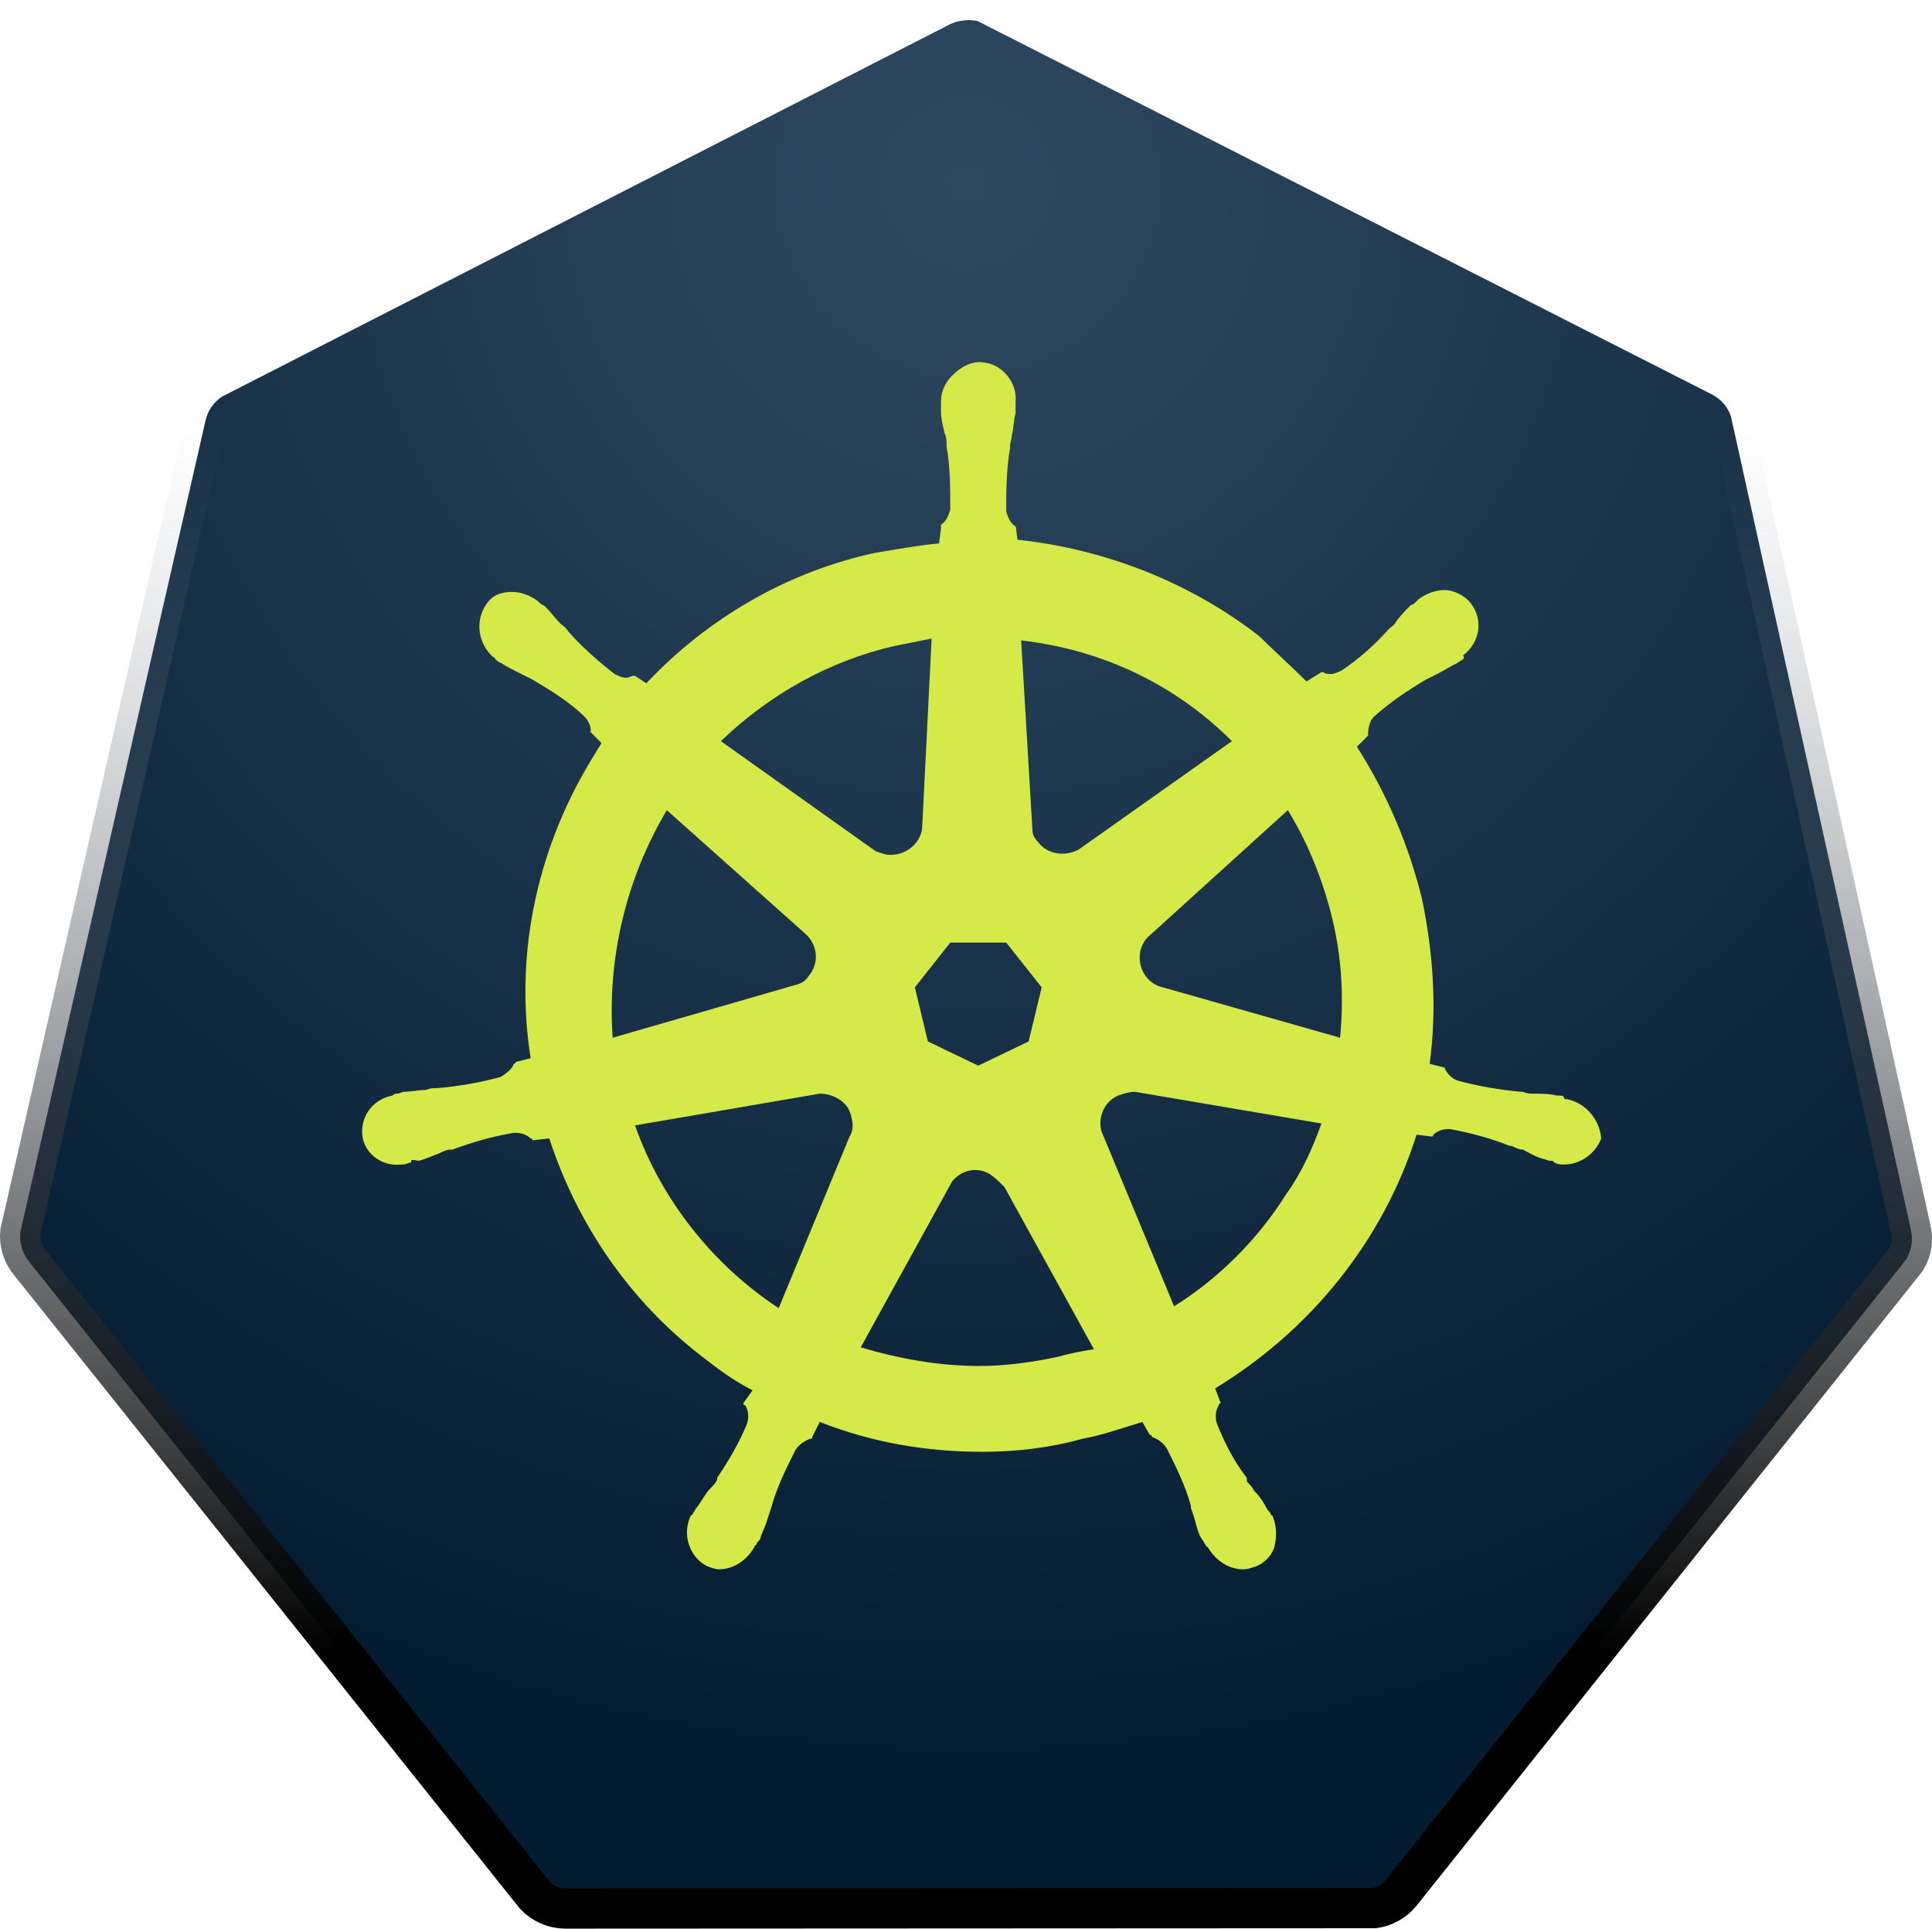 <svg xmlns="http://www.w3.org/2000/svg" width="48.016" height="47.93" viewBox="0 0 48.016 47.93"><defs><radialGradient id="a" cx="50%" cy="8.372%" r="84.452%" fx="50%" fy="8.372%" gradientTransform="matrix(0 1 -.998 0 .584 -.416)"><stop offset="0%" stop-color="#2E4961"/><stop offset="100%" stop-color="#041C32"/></radialGradient><linearGradient id="b" x1="50%" x2="50%" y1="21.348%" y2="86.706%"><stop offset="0%" stop-color="#818C96" stop-opacity="0"/><stop offset="100%"/></linearGradient></defs><g fill="none" fill-rule="evenodd"><rect width="48" height="48"/><path fill="url(#a)" fill-rule="nonzero" stroke="url(#b)" d="M23.616,0.6 C23.83,0.503 24.066,0.477 24.292,0.521 L42.537,9.798 C42.763,9.91 42.935,10.106 43.017,10.341 L47.491,30.562 C47.549,30.815 47.506,31.079 47.375,31.299 L34.812,47.052 C34.646,47.253 34.411,47.384 34.155,47.42 L14.043,47.43 C13.76,47.427 13.491,47.309 13.299,47.105 L0.712,31.342 C0.552,31.136 0.479,30.878 0.505,30.622 L5.107,10.455 C5.16,10.208 5.309,9.993 5.519,9.856 Z"/><path fill="#D5EA48" fill-rule="nonzero" d="M29.961,18.319 L29.961,18.319 C29.914,18.319 29.868,18.319 29.868,18.272 C29.868,18.226 29.775,18.226 29.682,18.226 C29.497,18.18 29.312,18.18 29.126,18.18 C29.033,18.18 28.941,18.18 28.848,18.133 L28.802,18.133 C28.292,18.087 27.736,17.994 27.226,17.855 C27.087,17.809 26.948,17.67 26.901,17.531 C26.948,17.531 26.901,17.531 26.901,17.531 L26.901,17.531 L26.53,17.438 C26.716,16.094 26.623,14.703 26.345,13.359 C26.02,12.015 25.464,10.717 24.723,9.558 L25.001,9.28 L25.001,9.28 L25.001,9.233 C25.001,9.094 25.047,8.909 25.14,8.816 C25.557,8.445 25.974,8.167 26.438,7.889 L26.438,7.889 C26.53,7.843 26.623,7.796 26.716,7.75 C26.901,7.657 27.04,7.565 27.226,7.472 C27.272,7.426 27.318,7.426 27.365,7.379 C27.411,7.333 27.365,7.333 27.365,7.286 L27.365,7.286 C27.782,6.962 27.875,6.406 27.55,5.989 C27.411,5.803 27.133,5.664 26.901,5.664 C26.669,5.664 26.438,5.757 26.252,5.896 L26.252,5.896 L26.206,5.942 C26.16,5.989 26.113,6.035 26.067,6.035 C25.928,6.174 25.789,6.313 25.696,6.452 C25.65,6.545 25.557,6.591 25.511,6.638 L25.511,6.638 C25.186,7.008 24.769,7.379 24.352,7.657 C24.259,7.704 24.166,7.75 24.074,7.75 C24.027,7.75 23.935,7.75 23.888,7.704 L23.842,7.704 L23.471,7.935 C23.1,7.565 22.683,7.194 22.312,6.823 C20.597,5.479 18.465,4.644 16.286,4.413 L16.24,4.042 L16.24,4.042 L16.24,4.088 C16.101,3.995 16.054,3.856 16.008,3.717 C16.008,3.207 16.008,2.697 16.101,2.141 L16.101,2.095 C16.101,2.002 16.147,1.909 16.147,1.817 C16.193,1.631 16.193,1.446 16.24,1.26 L16.24,0.982 L16.24,0.982 C16.286,0.519 15.915,0.055 15.452,0.009 C15.174,-0.037 14.895,0.102 14.664,0.333 C14.478,0.519 14.386,0.751 14.386,0.982 L14.386,0.982 L14.386,1.214 C14.386,1.4 14.432,1.585 14.478,1.77 C14.525,1.863 14.525,1.956 14.525,2.048 L14.525,2.095 C14.617,2.605 14.617,3.115 14.617,3.671 C14.571,3.81 14.525,3.949 14.386,4.042 L14.386,4.134 L14.386,4.134 L14.339,4.505 C13.829,4.552 13.319,4.644 12.763,4.737 C10.585,5.201 8.591,6.359 7.062,7.982 L6.783,7.796 L6.737,7.796 C6.691,7.796 6.644,7.843 6.552,7.843 C6.459,7.843 6.366,7.796 6.274,7.75 C5.856,7.426 5.439,7.055 5.115,6.684 L5.115,6.684 C5.068,6.591 4.976,6.545 4.929,6.498 C4.79,6.359 4.698,6.22 4.558,6.081 C4.512,6.035 4.466,6.035 4.419,5.989 C4.373,5.942 4.373,5.942 4.373,5.942 L4.373,5.942 C4.188,5.803 3.956,5.71 3.724,5.71 C3.446,5.71 3.214,5.803 3.075,6.035 C2.797,6.452 2.89,7.008 3.261,7.333 L3.261,7.333 C3.307,7.333 3.307,7.379 3.307,7.379 C3.307,7.379 3.4,7.472 3.446,7.472 C3.585,7.565 3.77,7.657 3.956,7.75 C4.049,7.796 4.141,7.843 4.234,7.889 L4.234,7.889 C4.698,8.167 5.161,8.445 5.532,8.816 C5.625,8.909 5.717,9.094 5.671,9.233 L5.671,9.187 L5.671,9.187 L5.949,9.465 C5.903,9.558 5.856,9.604 5.81,9.697 C4.373,11.968 3.77,14.657 4.188,17.299 L3.817,17.392 L3.817,17.392 C3.817,17.438 3.77,17.438 3.77,17.438 C3.724,17.577 3.585,17.67 3.446,17.763 C2.936,17.902 2.426,17.994 1.87,18.041 L1.87,18.041 C1.777,18.041 1.685,18.041 1.592,18.087 C1.406,18.087 1.221,18.133 1.036,18.133 C0.989,18.133 0.943,18.18 0.85,18.18 C0.804,18.18 0.804,18.18 0.757,18.226 L0.757,18.226 C0.248,18.319 -0.077,18.782 0.016,19.292 C0.016,19.292 0.016,19.292 0.016,19.292 C0.108,19.709 0.526,19.988 0.943,19.941 C1.036,19.941 1.082,19.941 1.175,19.895 L1.175,19.895 C1.221,19.895 1.221,19.895 1.221,19.848 C1.221,19.802 1.36,19.848 1.406,19.848 C1.592,19.802 1.777,19.709 1.916,19.663 C2.009,19.617 2.102,19.57 2.194,19.57 L2.241,19.57 C2.751,19.385 3.214,19.246 3.77,19.153 L3.817,19.153 C3.956,19.153 4.095,19.199 4.188,19.292 C4.234,19.292 4.234,19.339 4.234,19.339 L4.234,19.339 L4.651,19.292 C5.347,21.424 6.644,23.325 8.452,24.716 C8.869,25.04 9.24,25.318 9.704,25.55 L9.472,25.874 L9.472,25.874 C9.472,25.921 9.518,25.921 9.518,25.921 C9.611,26.06 9.611,26.245 9.565,26.384 C9.379,26.848 9.101,27.311 8.823,27.729 L8.823,27.775 C8.777,27.868 8.73,27.914 8.638,28.007 C8.545,28.099 8.452,28.285 8.313,28.47 C8.267,28.517 8.267,28.563 8.22,28.609 C8.22,28.609 8.22,28.656 8.174,28.656 L8.174,28.656 C7.942,29.119 8.128,29.676 8.545,29.907 C8.638,29.954 8.777,30 8.869,30 C9.24,30 9.565,29.768 9.75,29.444 L9.75,29.444 C9.75,29.444 9.75,29.397 9.797,29.397 C9.797,29.351 9.843,29.305 9.889,29.258 C9.936,29.073 10.028,28.934 10.075,28.748 L10.167,28.47 L10.167,28.47 C10.306,27.96 10.538,27.497 10.77,27.033 C10.863,26.894 11.002,26.802 11.141,26.755 C11.187,26.755 11.187,26.755 11.187,26.709 L11.187,26.709 L11.373,26.338 C12.67,26.848 14.015,27.08 15.405,27.08 C16.24,27.08 17.074,26.987 17.908,26.755 C18.418,26.663 18.928,26.477 19.392,26.338 L19.577,26.663 L19.577,26.663 C19.624,26.663 19.624,26.663 19.624,26.709 C19.763,26.755 19.902,26.848 19.994,26.987 C20.226,27.451 20.458,27.914 20.597,28.424 L20.597,28.47 L20.69,28.748 C20.736,28.934 20.782,29.119 20.875,29.258 C20.921,29.305 20.921,29.351 20.968,29.397 C20.968,29.397 20.968,29.444 21.014,29.444 L21.014,29.444 C21.2,29.768 21.524,30 21.895,30 C22.034,30 22.127,29.954 22.266,29.907 C22.451,29.815 22.637,29.629 22.683,29.397 C22.729,29.166 22.729,28.934 22.637,28.702 L22.637,28.702 C22.637,28.656 22.59,28.656 22.59,28.656 C22.59,28.609 22.544,28.563 22.498,28.517 C22.405,28.331 22.312,28.192 22.173,28.053 C22.127,27.96 22.08,27.914 21.988,27.821 L21.988,27.729 C21.663,27.311 21.431,26.848 21.246,26.384 C21.2,26.245 21.2,26.06 21.292,25.921 C21.292,25.874 21.339,25.874 21.339,25.874 L21.339,25.874 L21.2,25.504 C23.564,24.067 25.371,21.842 26.206,19.199 L26.577,19.246 L26.577,19.246 C26.623,19.246 26.623,19.199 26.623,19.199 C26.716,19.107 26.855,19.06 26.994,19.06 L27.04,19.06 C27.55,19.153 28.06,19.292 28.524,19.478 L28.57,19.478 C28.663,19.524 28.755,19.57 28.848,19.57 C29.033,19.663 29.173,19.756 29.358,19.802 C29.404,19.802 29.451,19.848 29.543,19.848 C29.59,19.848 29.59,19.848 29.636,19.895 L29.636,19.895 C29.729,19.941 29.775,19.941 29.868,19.941 C30.285,19.941 30.656,19.663 30.795,19.292 C30.749,18.782 30.378,18.411 29.961,18.319 L29.961,18.319 Z M16.564,16.882 L15.313,17.484 L14.061,16.882 L13.737,15.538 L14.617,14.425 L16.008,14.425 L16.889,15.538 L16.564,16.882 L16.564,16.882 Z M24.12,13.869 C24.352,14.842 24.398,15.816 24.305,16.789 L19.902,15.538 L19.902,15.538 C19.485,15.445 19.253,15.028 19.345,14.61 C19.392,14.471 19.438,14.379 19.531,14.286 L23.007,11.134 C23.517,11.968 23.888,12.895 24.12,13.869 L24.12,13.869 Z M21.617,9.419 L17.816,12.107 C17.491,12.293 17.028,12.246 16.796,11.922 C16.703,11.829 16.657,11.736 16.657,11.597 L16.379,6.916 C18.418,7.147 20.226,8.028 21.617,9.419 L21.617,9.419 L21.617,9.419 Z M13.227,7.055 L14.154,6.869 L13.922,11.505 L13.922,11.505 C13.922,11.922 13.551,12.246 13.134,12.246 C12.995,12.246 12.902,12.2 12.763,12.154 L8.916,9.419 C10.121,8.26 11.604,7.426 13.227,7.055 Z M7.572,11.134 L11.002,14.193 L11.002,14.193 C11.326,14.471 11.373,14.935 11.094,15.259 C11.002,15.398 10.909,15.445 10.724,15.491 L6.227,16.789 C6.088,14.842 6.552,12.849 7.572,11.134 L7.572,11.134 Z M6.783,18.968 L11.373,18.18 C11.743,18.18 12.114,18.411 12.161,18.782 C12.207,18.921 12.207,19.107 12.114,19.246 L12.114,19.246 L10.353,23.51 C8.73,22.444 7.432,20.822 6.783,18.968 L6.783,18.968 Z M17.306,24.716 C16.657,24.855 16.008,24.947 15.313,24.947 C14.339,24.947 13.319,24.762 12.392,24.484 L14.664,20.358 C14.895,20.08 15.266,19.988 15.591,20.173 C15.73,20.266 15.823,20.358 15.962,20.497 L15.962,20.497 L18.187,24.53 C17.908,24.577 17.63,24.623 17.306,24.716 L17.306,24.716 Z M22.961,20.683 C22.266,21.795 21.292,22.769 20.18,23.464 L18.372,19.107 C18.279,18.736 18.465,18.365 18.789,18.226 C18.928,18.18 19.067,18.133 19.206,18.133 L23.842,18.921 C23.61,19.57 23.332,20.173 22.961,20.683 Z" transform="translate(9 9)"/></g></svg>
